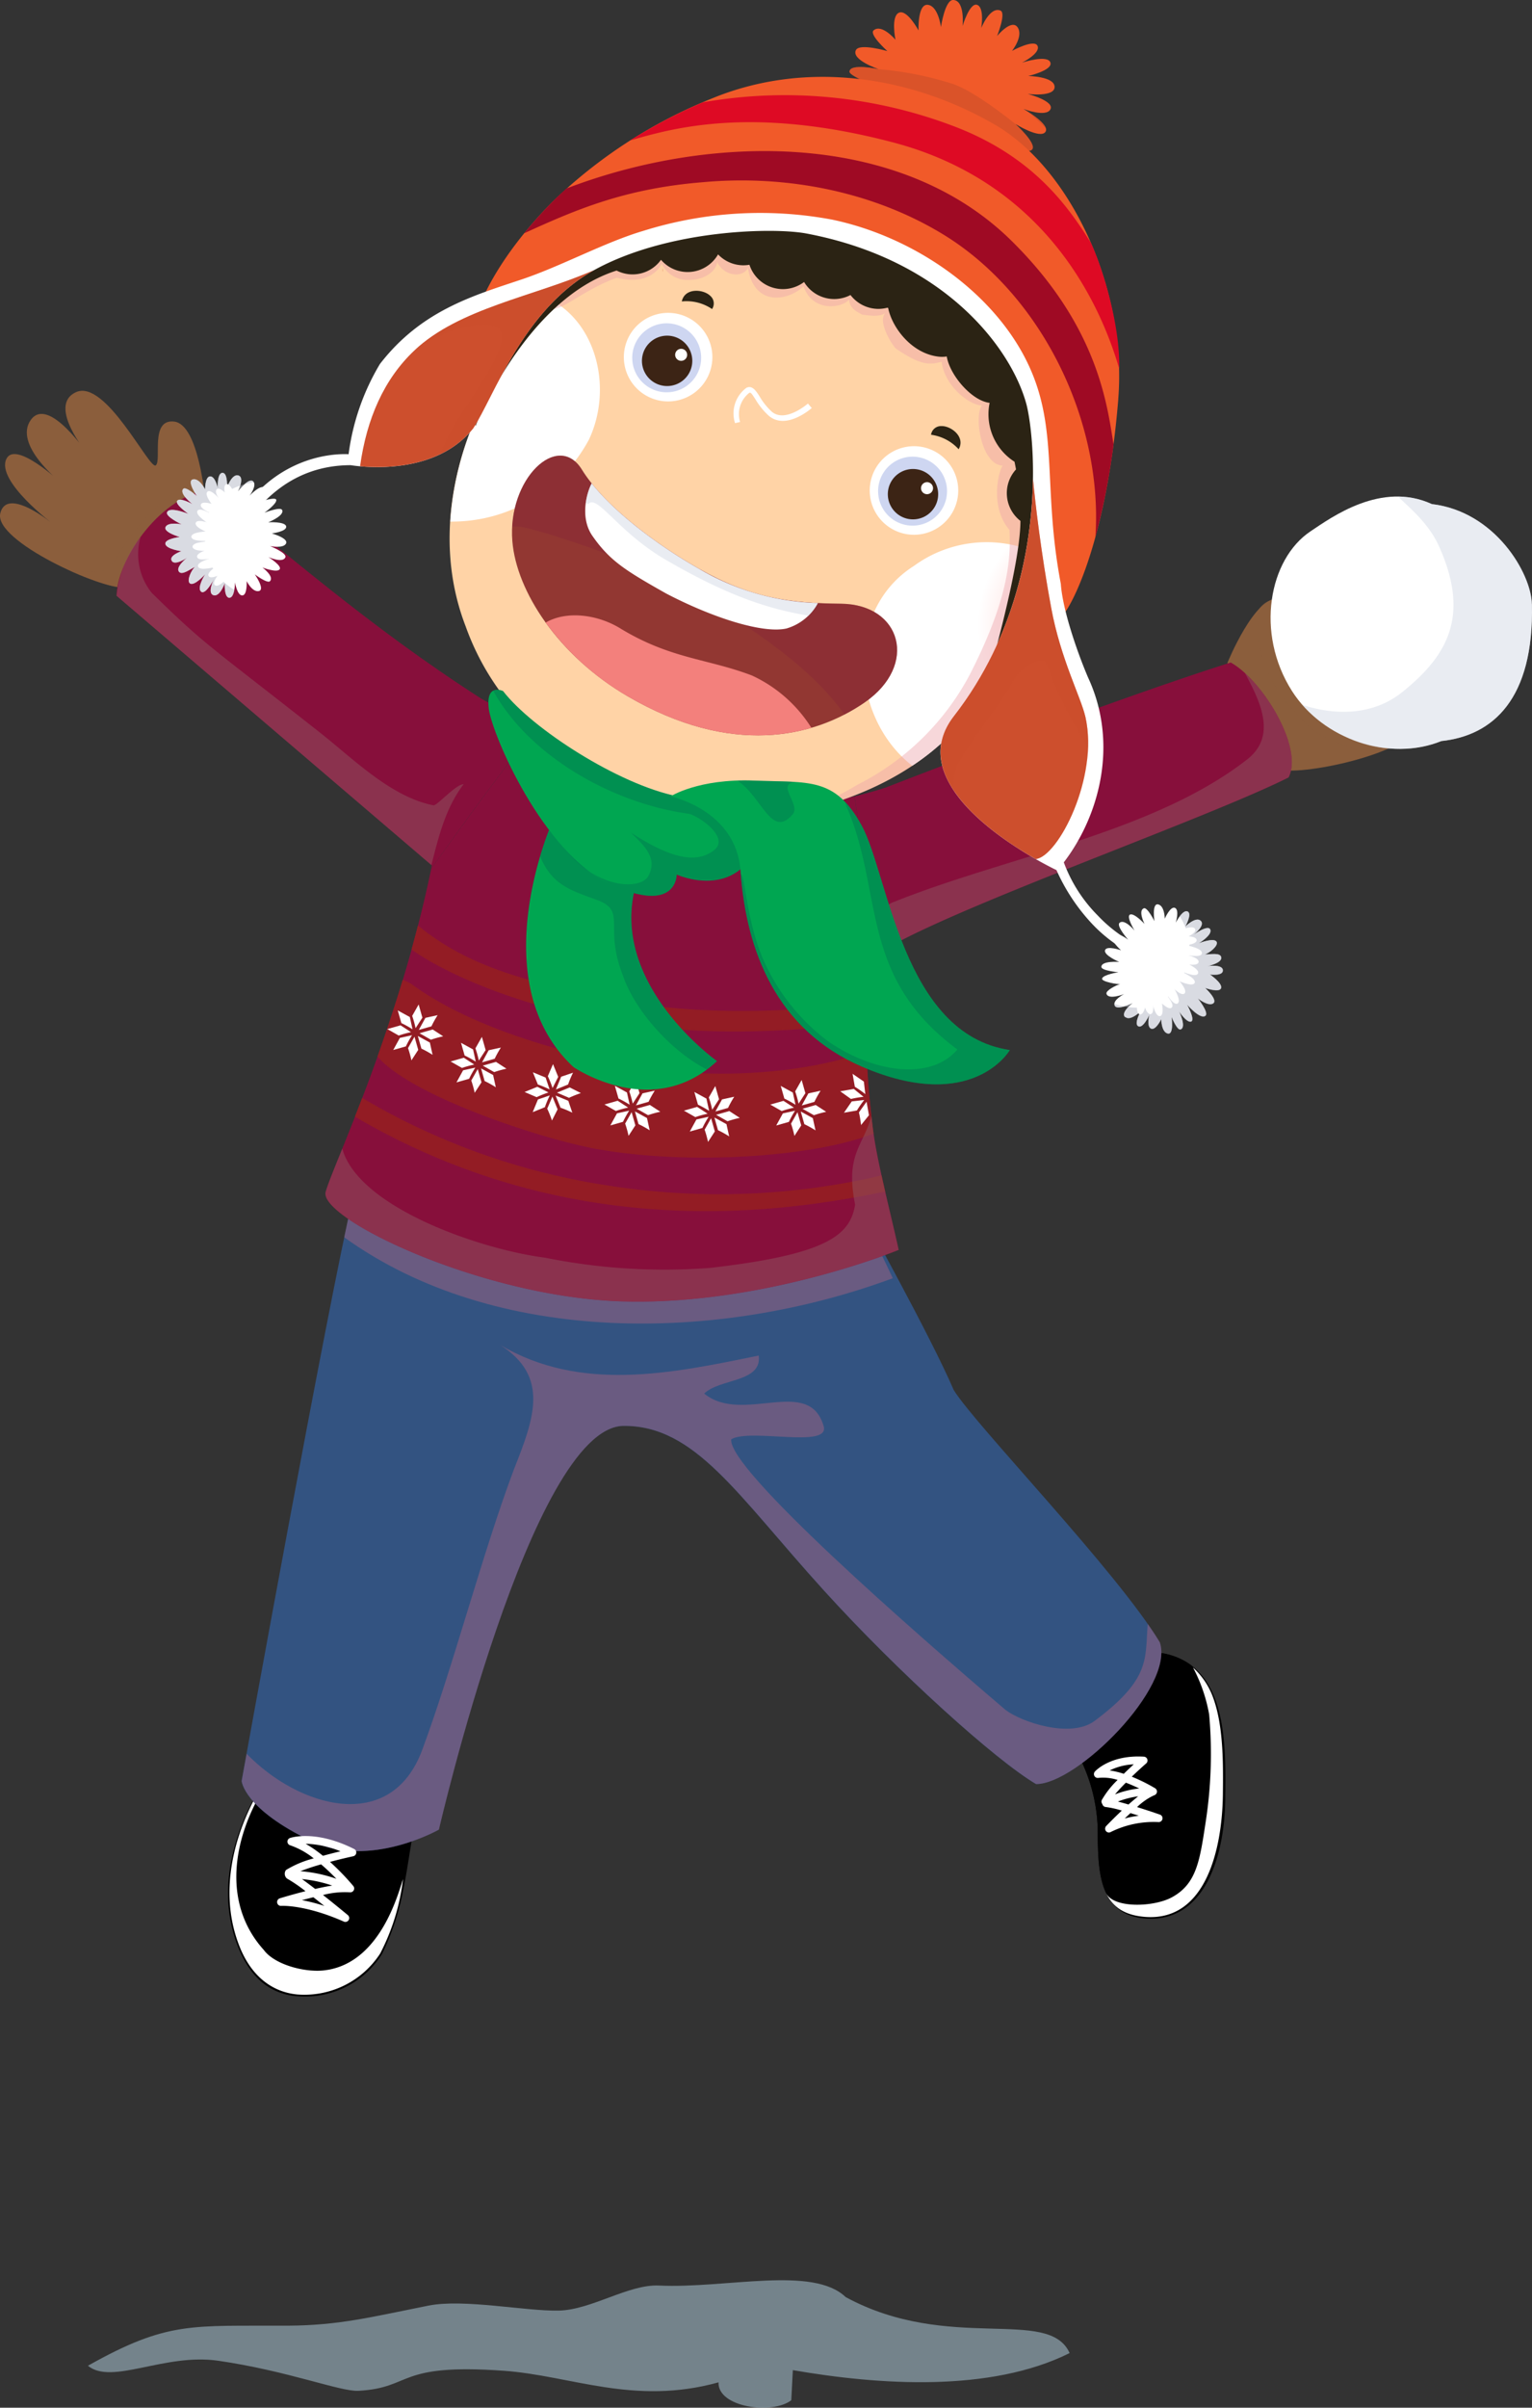<svg id="boyWhite" xmlns="http://www.w3.org/2000/svg" xmlns:xlink="http://www.w3.org/1999/xlink" width="165.718" height="260.277" viewBox="0 0 165.718 260.277">
  <rect x="0" y="0" width="165.718" height="260.277" fill="#333333" stroke="none"/>
  <defs>
    <radialGradient id="radial-gradient" cx="0.806" cy="0.567" r="0.58" gradientTransform="matrix(1.37, -0.102, 0.14, 0.995, 0.349, -0.114)" gradientUnits="objectBoundingBox">
      <stop offset="0" stop-color="#ffb9b6"/>
      <stop offset="0.21" stop-color="#ffc1be"/>
      <stop offset="0.33" stop-color="#ffc8c6"/>
      <stop offset="0.6" stop-color="#ffdbd9"/>
      <stop offset="1" stop-color="#fff"/>
    </radialGradient>
    <radialGradient id="radial-gradient-2" cx="-1.868" cy="0.106" r="0.651" gradientTransform="translate(-0.225) scale(1.45 1)" xlink:href="#radial-gradient"/>
    <radialGradient id="radial-gradient-3" cx="0.912" cy="0.841" r="0.967" gradientTransform="matrix(-0.292, -0.774, -0.307, 0.544, 60.292, -2.417)" gradientUnits="objectBoundingBox">
      <stop offset="0" stop-color="#68403d"/>
      <stop offset="0.21" stop-color="#6a423f"/>
      <stop offset="0.36" stop-color="#714b48"/>
      <stop offset="0.49" stop-color="#7d5a58"/>
      <stop offset="0.61" stop-color="#8e706e"/>
      <stop offset="0.71" stop-color="#a48c8a"/>
      <stop offset="0.82" stop-color="#bfaeac"/>
      <stop offset="0.92" stop-color="#ded5d5"/>
      <stop offset="1" stop-color="#fff"/>
    </radialGradient>
    <radialGradient id="radial-gradient-4" cx="0.499" cy="0.496" r="0.5" gradientTransform="matrix(0.615, 0.788, -0.788, 0.615, -16.596, -33.606)" gradientUnits="objectBoundingBox">
      <stop offset="0.29" stop-color="#d5959a"/>
      <stop offset="0.46" stop-color="#d6989c"/>
      <stop offset="0.59" stop-color="#daa1a6"/>
      <stop offset="0.71" stop-color="#e0b2b5"/>
      <stop offset="0.82" stop-color="#e9c9cb"/>
      <stop offset="0.93" stop-color="#f5e7e8"/>
      <stop offset="1" stop-color="#fff"/>
    </radialGradient>
    <radialGradient id="radial-gradient-5" cx="0.5" cy="0.495" r="0.5" gradientTransform="matrix(0.615, 0.788, -0.788, 0.615, -21.456, -43.103)" gradientUnits="objectBoundingBox">
      <stop offset="0" stop-color="#fff"/>
      <stop offset="0.52" stop-color="#fdfdfe"/>
      <stop offset="0.71" stop-color="#f6f7fc"/>
      <stop offset="0.84" stop-color="#eaedf9"/>
      <stop offset="0.95" stop-color="#d9dff4"/>
      <stop offset="1" stop-color="#ced6f1"/>
    </radialGradient>
    <radialGradient id="radial-gradient-6" cx="26.253" cy="-36.565" r="0.5" gradientTransform="translate(0)" xlink:href="#radial-gradient-4"/>
    <radialGradient id="radial-gradient-7" cx="33.581" cy="-47.087" r="0.5" gradientTransform="matrix(1, 0, 0, 1, 0, 0)" xlink:href="#radial-gradient-5"/>
  </defs>
  <g id="boy1" transform="translate(0 0)">
    <g id="Layer_2" transform="translate(0 0)">
      <g id="kids">
        <path id="Pfad_1375" data-name="Pfad 1375" d="M227.687,9.4s-3.089-1.187-3.1-1.657c-.012-.97,3.151-.286,3.151-.286s-3.007-1.011-2.455-2.07c.4-.761,3.4.115,3.4.115s-2.017-1.8-1.485-2.246c.88-.741,2.361,1.019,2.361,1.019s-.52-2.5.364-2.917,2.128,1.911,2.128,1.911S231.935.356,233.068.5s1.408,2.406,1.408,2.406.434-2.975,1.334-2.93c1.293.061,1.007,2.815,1.007,2.815S237.589.2,238.4.507s.438,2.5.438,2.5.937-2.357,2.079-1.886c.638.262-.368,2.754-.368,2.754s1.563-1.9,2.222-.941-.606,2.545-.606,2.545,2.43-1.334,2.766-.532-1.674,1.8-1.674,1.8,2.864-.937,3.073.041c.172.806-2.406,1.408-2.406,1.408s2.831.041,2.848,1.174-2.9.765-2.9.765,2.921.769,2.447,1.665-2.913-.041-2.913-.041,2.934,1.657,2.377,2.475-3.245-.847-3.245-.847,2.291,2.07,1.817,2.725-2.762-.773-2.762-.773L227.683,9.382Z" transform="translate(-132.695 0.021)" fill="#f15a29"/>
        <path id="Pfad_1376" data-name="Pfad 1376" d="M273.644,31.276c-.2-.61-1.318-1.391-1.964-1.8C272.359,30.049,273.018,30.646,273.644,31.276Z" transform="translate(-160.517 -17.409)" fill="#b74a29" opacity="0.4"/>
        <path id="Pfad_1377" data-name="Pfad 1377" d="M236,19.592a35.832,35.832,0,0,0-8.245-1.669s-3.163-.683-3.151.286c.008.471,3.1,1.657,3.1,1.657l13.912,5.958s2.283,1.424,2.762.773-1.817-2.725-1.817-2.725S238.524,20.557,236,19.6Z" transform="translate(-132.701 -10.442)" fill="#b74a29" opacity="0.4"/>
        <path id="Pfad_1378" data-name="Pfad 1378" d="M22.187,114.989s-.675-8.118-3.339-8.433-1.326,4.227-2,4.734-5.417-9.374-8.625-7.913S9.58,110.2,9.58,110.2s-4.325-6.506-6.244-3.826,3.163,6.7,3.163,6.7-4.828-4.509-5.806-2.484c-1.162,2.406,5.1,7.083,5.1,7.083s-5.041-4.2-5.761-1.2,11.011,8.269,13.47,8.02c0,0,4.071-7.431,8.687-9.505Z" transform="translate(-0.002 -60.982)" fill="#8b5e3c"/>
        <path id="Pfad_1379" data-name="Pfad 1379" d="M14.05,125.68c.438.409.749.655.749.655S14.5,126.061,14.05,125.68Z" transform="translate(-8.302 -74.247)" fill="#8b5e3c"/>
        <path id="Pfad_1380" data-name="Pfad 1380" d="M20.91,116.89a15.654,15.654,0,0,0,1.027,1.383S21.532,117.663,20.91,116.89Z" transform="translate(-12.355 -69.053)" fill="#8b5e3c"/>
        <path id="Pfad_1381" data-name="Pfad 1381" d="M22.85,136.109c-1.219.61-3,.36-4.28.295,2.52,1.142,4.931,1.9,5.9,1.8,0,0,4.071-7.431,8.687-9.505,0,0-.082-.978-.3-2.263-4.693,1.379-8.151,6.539-10.008,9.673Z" transform="translate(-10.973 -74.696)" fill="#8b5e3c" opacity="0.6"/>
        <path id="Pfad_1382" data-name="Pfad 1382" d="M324.47,163.982s3-7.41,5.585-6.927.012,4.345.5,5.021,8.265-7.737,10.847-5.434-3.069,6.1-3.069,6.1,5.291-4.419,6.309-1.346-4.914,5.352-4.914,5.352,5.876-3.237,6.162-.634-6.845,5.151-6.845,5.151,6.043-3.633,5.843-.614-12.819,5.712-15.049,4.763c0,0-1.653-8.147-5.368-11.432Z" transform="translate(-191.707 -92.303)" fill="#8b5e3c"/>
        <path id="Pfad_1383" data-name="Pfad 1383" d="M363.672,189a17.745,17.745,0,0,0-3.572,1.624A27.087,27.087,0,0,0,363.672,189Z" transform="translate(-212.758 -111.658)" fill="#8b5e3c"/>
        <path id="Pfad_1384" data-name="Pfad 1384" d="M359.3,170.38c-.573.405-.953.72-.953.72S358.759,170.826,359.3,170.38Z" transform="translate(-211.725 -100.657)" fill="#8b5e3c"/>
        <path id="Pfad_1385" data-name="Pfad 1385" d="M363.46,179.95c-.957.409-1.69.81-1.69.81A15.166,15.166,0,0,0,363.46,179.95Z" transform="translate(-213.745 -106.311)" fill="#8b5e3c"/>
        <path id="Pfad_1386" data-name="Pfad 1386" d="M337.451,170.3c1.874,1.874,3.621,2.226,5.868,3.13,2.349.2,6.232-1.277,6.33-2.778.086-1.313-1.007-1.367-2.271-1.011a27.089,27.089,0,0,1-3.572,1.624,17.869,17.869,0,0,1,3.572-1.624c1.731-.962,3.412-2.238,3.269-3.527-.188-1.686-2.713-.925-4.472-.176a15.166,15.166,0,0,1-1.69.81s.732-.4,1.69-.81c1.665-.925,3.879-2.574,3.224-4.542-.749-2.25-3.785-.483-5.356.626-.544.446-.953.72-.953.72s.38-.315.953-.72c1.485-1.215,4-3.7,2.115-5.385-2.578-2.308-10.356,6.1-10.847,5.434s2.087-4.538-.5-5.021a2.534,2.534,0,0,0-2.12,1.039c-.814,4.652,1.346,8.793,4.759,12.21Z" transform="translate(-196.463 -92.301)" fill="#8b5e3c" opacity="0.6"/>
        <path id="Pfad_1387" data-name="Pfad 1387" d="M63.927,471.8s-6.027,8.634-2.566,17.373c1.3,3.277,3.253,4.8,5.585,5.262a9.825,9.825,0,0,0,10-4.46,26.944,26.944,0,0,0,2.205-6.477c.6-2.848.867-5.327,1.342-7.566,0,0-11.841-2.107-16.567-4.137Z" transform="translate(-35.622 -278.745)"/>
        <path id="Pfad_1388" data-name="Pfad 1388" d="M71.262,491.522c-2.095.393-5.647-.475-6.882-2.156-4.5-4.984-3.433-12.034.164-17.746-.09-.037-.18-.074-.266-.111,0,0-5.958,8.609-2.566,17.373,1.326,3.425,3.67,5.041,6.269,5.295a9.775,9.775,0,0,0,8.985-4.419,23.407,23.407,0,0,0,2.475-8.044c-.471,1.322-2.332,8.859-8.183,9.812Z" transform="translate(-35.845 -278.573)" fill="#fff"/>
        <path id="Pfad_1389" data-name="Pfad 1389" d="M285.464,447.975a18.342,18.342,0,0,1,1.915,7.169c.123,3.826-.442,9.8,5.2,10.2,6.469.454,8.552-6.886,8.617-12.868s.331-14.955-7.3-15.872c0,0-3.752,8.768-8.437,11.375Z" transform="translate(-168.659 -257.947)"/>
        <path id="Pfad_1390" data-name="Pfad 1390" d="M298.479,452.953a17.062,17.062,0,0,0,.106-9.546c-.336-1.784-.606-3.572-.937-5.356a7.3,7.3,0,0,0-3.732-1.461s-3.752,8.769-8.437,11.375a18.342,18.342,0,0,1,1.915,7.169c.074,2.267-.094,5.295.933,7.463a2.746,2.746,0,0,0,.949.254c6.326,3.253,8.687-4.448,9.2-9.9Z" transform="translate(-168.671 -257.942)"/>
        <path id="Pfad_1391" data-name="Pfad 1391" d="M301.831,440.53a17.241,17.241,0,0,1,1.747,5.074,48.081,48.081,0,0,1-.368,11.575c-.638,4.182-.97,6.719-3.646,8.183-1.976,1.084-6.334,1.219-7.124-.438.7,1.489,1.976,2.406,4.276,2.57,6.469.45,8.282-7.275,8.347-13.257.037-3.388.07-7.484-1.1-10.573a8.048,8.048,0,0,0-2.132-3.13Z" transform="translate(-172.783 -260.269)" fill="#fff"/>
        <path id="Pfad_1392" data-name="Pfad 1392" d="M290.824,472.263a.418.418,0,0,1-.319-.151.423.423,0,0,1,.02-.552c.16-.164.851-.88,1.69-1.669a10.377,10.377,0,0,0-1.723-.385.41.41,0,0,1-.376-.3.058.058,0,0,0-.008-.025.424.424,0,0,1-.057-.434,9.748,9.748,0,0,1,1.71-2.169,5.172,5.172,0,0,0-2.083-.221.415.415,0,0,1-.372-.687c.065-.074,1.674-1.825,5.3-1.608a.417.417,0,0,1,.25.728c-.36.311-.945.843-1.563,1.436a18.33,18.33,0,0,1,2.525,1.252.417.417,0,0,1-.078.749.486.486,0,0,1-.115.049,6.749,6.749,0,0,0-1.759,1.236c1.182.368,2.25.737,2.475.814a.417.417,0,0,1-.135.81,10.439,10.439,0,0,0-5.164,1.06.415.415,0,0,1-.229.065Zm2.328-2.1c-.209.192-.417.385-.622.581a12.308,12.308,0,0,1,1.526-.3c-.3-.094-.606-.188-.908-.282Zm-1.363-1.248c.356.09.749.2,1.15.319.352-.311.708-.618,1.047-.884A9.434,9.434,0,0,0,291.79,468.916Zm.863-2.042c-.43.434-.843.872-1.174,1.268a10.193,10.193,0,0,1,2.623-.642C293.676,467.3,293.177,467.071,292.653,466.874Zm-1.751-1.322a8.979,8.979,0,0,1,1.526.364c.389-.381.765-.732,1.08-1.023A6.528,6.528,0,0,0,290.9,465.553Z" transform="translate(-170.868 -274.163)" fill="#fff"/>
        <path id="Pfad_1393" data-name="Pfad 1393" d="M75.936,316.18c-2.7,11.354-12.066,63.151-12.066,63.151s.213,3.016,7.59,6.522c6.281,2.983,13.744-1.264,13.744-1.264s10-43.343,19.91-43.646c7.811-.082,12.312,7.41,21.735,17.787,8.048,8.863,18.6,18.38,22.954,20.933,4.386.049,15.021-10.487,13.384-15.323-4.53-7.578-19.914-23.441-22.283-27.271-2.525-5.867-9.849-19.026-9.849-19.026s-25.25,16.641-55.128-1.862Z" transform="translate(-37.737 -186.8)" fill="#335381"/>
        <path id="Pfad_1394" data-name="Pfad 1394" d="M150.342,324.981c-1.8-3.764-3.253-6.94-3.253-6.94s-25.25,16.641-55.128-1.862c-.262,1.1-.589,2.594-.962,4.374,16.334,11.764,40.467,11.412,59.338,4.427Z" transform="translate(-53.766 -186.8)" fill="#a96582" opacity="0.47"/>
        <path id="Pfad_1395" data-name="Pfad 1395" d="M161.9,385.478c-.307,3.744.385,5.892-5.741,10.471-2.615,1.952-7.975.094-9.632-1.178-9.935-8.466-30.074-26.052-29.681-29.264,2.1-1.232,10.794,1.064,9.988-1.453-1.612-5.45-8.773-.1-12.913-3.486,1.69-1.653,6.281-1.183,5.9-4.112-9.632,1.984-19.264,3.965-27.979-1.146,5.393,3.4,3.67,7.979,1.522,13.388-3.445,9.153-6.543,21.22-9.943,30.389-3.392,9.145-13.351,6.236-18.994.417-.34,1.866-.532,2.942-.532,2.942s.213,3.016,7.59,6.522c6.281,2.983,13.744-1.264,13.744-1.264s10-43.343,19.91-43.646c7.811-.082,12.312,7.41,21.735,17.787,8.048,8.863,18.6,18.38,22.954,20.933,4.386.049,15.021-10.487,13.384-15.323-.36-.6-.8-1.264-1.309-1.976Z" transform="translate(-37.749 -209.919)" fill="#a96582" opacity="0.47"/>
        <path id="Pfad_1396" data-name="Pfad 1396" d="M129.429,200.567a32.318,32.318,0,0,1-11.322-3.044c-2.541-1.052-3.683-1.886-9.4-5.1-3.842,4.955-7.561,10.041-11.232,15.176-3.629,17.553-10.7,32.222-11.416,34.939-.753,2.868,16.968,11.416,32.218,11.829s29.767-5.569,29.767-5.569c-.929-4.227-2.332-9.505-2.778-13.012-.917-7.242-1.17-15.348.229-18.4-1-5.806-1.264-11.735-2.238-17.619-7.627,1.858-11.936.794-13.83.8Z" transform="translate(-50.832 -113.679)" fill="#870f3b"/>
        <path id="Pfad_1397" data-name="Pfad 1397" d="M151.188,300.169c-.135-.585-.266-1.17-.393-1.739a77.081,77.081,0,0,1-29.689,1.072,73.838,73.838,0,0,1-26.49-9.452q-.405,1.056-.786,2.025C117.23,305.774,139.739,302.526,151.188,300.169Z" transform="translate(-55.438 -171.361)" fill="#931c24"/>
        <path id="Pfad_1398" data-name="Pfad 1398" d="M133.039,252.876c-11.85-2.128-18.1-3.944-23.548-8.376-.225.876-.458,1.747-.692,2.6,3.588,2.529,10.086,5.311,17.279,6.935,12.864,2.905,23.671,1.858,31.891,1.068q.018-1.344.1-2.537c-5.074,1.236-17.136,1.727-25.029.307Z" transform="translate(-64.283 -144.449)" fill="#931c24"/>
        <path id="Pfad_1399" data-name="Pfad 1399" d="M152.689,266.567c-5.585,2.124-16.224,3.486-26.862,1.305-7.877-1.616-16.641-4.366-22.369-8.593a8.146,8.146,0,0,0-.925-.45c-.9,2.967-1.829,5.753-2.733,8.3,3.658,4.292,17.819,8.957,23.846,10.021,10.045,1.768,23.458.818,29.812-1.69-.02-.147-.041-.295-.061-.438C153.041,272.218,152.788,269.288,152.689,266.567Z" transform="translate(-58.966 -152.916)" fill="#931c24"/>
        <path id="Pfad_1400" data-name="Pfad 1400" d="M272.856,187.432c1.641-3.192-2.807-10.512-6.26-12.422-14.137,4.48-37.308,13.515-37.308,13.515-1.195.385-2.324.7-3.388.957.974,5.884,1.24,11.813,2.238,17.619a3.428,3.428,0,0,1,.409-.691c7.365-4.71,35.123-14.37,44.313-18.977Z" transform="translate(-133.469 -103.392)" fill="#870f3b"/>
        <path id="Pfad_1401" data-name="Pfad 1401" d="M70.325,152.007c-12.439-7.979-21.355-16.044-29.833-22.607-5.282,1.068-9.632,7.7-9.673,11.449L64.929,170c-.025.123-.053.241-.078.36,3.67-5.135,7.39-10.221,11.232-15.176-1.547-.867-3.421-1.911-5.757-3.179Z" transform="translate(-18.21 -76.445)" fill="#870f3b"/>
        <path id="Pfad_1402" data-name="Pfad 1402" d="M80.644,494.34a.4.4,0,0,1-.164-.037c-4.21-1.858-6.747-1.7-6.772-1.7a.406.406,0,0,1-.438-.34.419.419,0,0,1,.286-.475c.262-.082,1.42-.43,2.778-.773a16.747,16.747,0,0,0-2.009-1.371.676.676,0,0,1-.1-.917,10.976,10.976,0,0,1,3-1.256,8.515,8.515,0,0,0-2.549-1.416.411.411,0,0,1-.295-.389.416.416,0,0,1,.278-.4c.11-.037,2.75-.912,6.94,1.191a.409.409,0,0,1,.225.426.418.418,0,0,1-.323.356c-.569.123-1.51.34-2.516.61a26.452,26.452,0,0,1,2.521,2.61.415.415,0,0,1-.4.671.669.669,0,0,1-.127,0,9.237,9.237,0,0,0-2.75.3c1.367,1.076,2.586,2.091,2.684,2.173a.417.417,0,0,1-.27.737Zm-4.7-2.357a19.32,19.32,0,0,1,2.43.626c-.381-.3-.782-.622-1.187-.937-.421.1-.839.209-1.24.311Zm.008-2.275c.438.311.929.679,1.428,1.064.63-.143,1.264-.274,1.845-.364A14.414,14.414,0,0,0,75.951,489.708Zm-.168-.851a15.132,15.132,0,0,1,3.891.822c-.462-.475-1.027-1.031-1.653-1.563A23.514,23.514,0,0,0,75.783,488.857Zm.565-2.966a13.807,13.807,0,0,1,1.87,1.3c.7-.192,1.363-.36,1.9-.487A10.715,10.715,0,0,0,76.348,485.89Z" transform="translate(-43.288 -286.575)" fill="#fff"/>
        <path id="Pfad_1403" data-name="Pfad 1403" d="M127.788,311.261a65.18,65.18,0,0,1-18-1.092c-7.091-.912-20.184-5.454-21.932-11.788-.937,2.32-1.6,3.944-1.8,4.681-.753,2.868,16.968,11.416,32.218,11.829s29.767-5.569,29.767-5.569c-.929-4.227-2.332-9.505-2.778-13.012-.061-.475-.119-.957-.172-1.44-.912,3.294-2.848,4.112-1.759,9.566-.544,3.273-2.954,5.364-15.549,6.821Z" transform="translate(-50.832 -174.209)" fill="#905663" opacity="0.5"/>
        <path id="Pfad_1404" data-name="Pfad 1404" d="M65.113,170.854c-4.587-.888-8.654-4.992-12.2-7.791-12.181-9.6-12.377-9.382-18.294-15.184a6.685,6.685,0,0,1-1.2-6.039,12.186,12.186,0,0,0-2.6,6.363l34.055,29.108c.782-3.089,1.538-6.195,3.49-8.74C67.531,168.563,65.53,170.858,65.113,170.854Z" transform="translate(-18.21 -83.795)" fill="#905663" opacity="0.5"/>
        <path id="Pfad_1405" data-name="Pfad 1405" d="M270.324,177.78c1.776,3.261,3.482,6.931.135,9.435-10.115,7.827-25.872,10.413-38.041,15.295-2.218.712-2.668,4.6-2.8,9.051a10.527,10.527,0,0,1,.712-2.823,3.428,3.428,0,0,1,.409-.691c7.365-4.71,35.123-14.37,44.313-18.977C276.458,186.336,273.4,180.579,270.324,177.78Z" transform="translate(-135.667 -105.029)" fill="#905663" opacity="0.5"/>
        <path id="Pfad_1406" data-name="Pfad 1406" d="M123.985,78.412c3.466-5.413,11.674-16.1,27.582-14.734a36.714,36.714,0,0,1,22.517,11.129c6.972,7.651,8.94,16.453,5.868,29.452-2.43,10.278-9.464,16.821-19.452,20.041-5.855,1.886-12.979,1.87-23.671-2.447a27.745,27.745,0,0,1-16.224-16.584c-4.018-10.381-.315-21.093,3.376-26.858Z" transform="translate(-70.229 -37.543)" fill="#ffd3a6"/>
        <path id="Pfad_1407" data-name="Pfad 1407" d="M233.724,145.81c-7.451,4.73-6.931,16.289-.151,21.584A25.809,25.809,0,0,0,244.62,151.33a53.091,53.091,0,0,0,1.244-7.406,13.314,13.314,0,0,0-12.136,1.886Z" transform="translate(-134.893 -84.614)" fill="url(#radial-gradient)"/>
        <path id="Pfad_1408" data-name="Pfad 1408" d="M134.038,95.025c2.4-5.115,1.064-11.641-3.29-14.6a37.562,37.562,0,0,0-6.661,7.95,33.7,33.7,0,0,0-5.057,15.52A16.784,16.784,0,0,0,134.038,95.025Z" transform="translate(-70.327 -47.512)" fill="url(#radial-gradient-2)"/>
        <path id="Pfad_1409" data-name="Pfad 1409" d="M198.09,71.321c.07-.049.143-.1.217-.151A.853.853,0,0,0,198.09,71.321Z" transform="translate(-117.038 -42.041)" fill="#dd8053"/>
        <path id="Pfad_1410" data-name="Pfad 1410" d="M175.2,71.291a1.323,1.323,0,0,0-.057-.381A1.218,1.218,0,0,0,175.2,71.291Z" transform="translate(-103.479 -41.887)" fill="#dd8053"/>
        <path id="Pfad_1411" data-name="Pfad 1411" d="M190.211,74.813a36.725,36.725,0,0,0-22.517-11.129,27.623,27.623,0,0,0-21.535,7.279c1.383-.11,3.437-2.119,6.911-3.384,3.728.945,4.857-1.412,4.857-1.551a3.078,3.078,0,0,0,2.889,1.788c1.956.02,3.1-1.146,3.106-1.948.782,1.608,2.84,1.727,3.331.638.737,4.374,4.5,3.486,6.015,2,1.125,3.081,4.546,2.165,4.918,1.408.106.9.63,1.236,1.461,1.661.417,0,1.837.36,2.533-.237-1,.863.651,3.457,1.064,3.879,2.561,1.747,3.572,1.837,4.959,1.436.385,2.766,3.1,4.714,4.354,4.726-.851,1.244-.061,6.4,2.271,6.514-.421.413-1.461,4.431.716,6.935.233,3.732-.471,8.22-4.313,15.7a28.007,28.007,0,0,1-12.1,11.841,36.549,36.549,0,0,1-5.52,2.7,24.209,24.209,0,0,0,3.024-.769c9.992-3.22,17.026-9.763,19.452-20.041,3.073-13,1.1-21.8-5.868-29.452Z" transform="translate(-86.356 -37.55)" fill="#eca5aa" opacity="0.44"/>
        <path id="Pfad_1412" data-name="Pfad 1412" d="M194.085,106.136l.544-.123a2.92,2.92,0,0,1,.994-3.151c.135-.065.225.008.659.691a7.78,7.78,0,0,0,1.428,1.768c1.866,1.624,4.558-.72,4.673-.818l-.417-.483c-.025.02-2.459,2.14-3.92.867a6.933,6.933,0,0,1-1.285-1.6c-.4-.63-.814-1.281-1.448-.97a3.44,3.44,0,0,0-1.228,3.83Z" transform="translate(-114.572 -60.394)" fill="url(#radial-gradient-3)"/>
        <path id="Pfad_1413" data-name="Pfad 1413" d="M180.254,77.956a4.907,4.907,0,0,1,3.269.822,1.087,1.087,0,0,0-.217-1.448c-.753-.712-2.737-.876-3.057.626Z" transform="translate(-106.498 -45.369)" fill="#2b2314"/>
        <path id="Pfad_1414" data-name="Pfad 1414" d="M249.127,115.053a4.935,4.935,0,0,0-2.987-1.567,1.089,1.089,0,0,1,1.125-.937C248.3,112.516,249.892,113.723,249.127,115.053Z" transform="translate(-145.428 -66.488)" fill="#2b2314"/>
        <path id="Pfad_1415" data-name="Pfad 1415" d="M170.951,136.371c-5.581-.057-9.791-.61-15.4-3.8-5.049-2.868-10.368-7.013-12.639-10.7-2.578-4.186-8.069.982-7.516,7.754.442,5.4,4.943,12.357,12.476,16.751,11.166,6.51,20.086,4.5,25.639.663,5.843-4.039,3.965-10.6-2.557-10.667Z" transform="translate(-79.973 -71.108)" fill="#923732"/>
        <path id="Pfad_1416" data-name="Pfad 1416" d="M142.943,121.87c2.275,3.691,7.594,7.832,12.639,10.7,5.606,3.187,9.816,3.74,15.4,3.8,6.522.065,8.4,6.629,2.557,10.667a20.157,20.157,0,0,1-2.177,1.305c-3.163-4.382-8.007-8.228-17.492-13.846-3.564-2.111-15.553-6.273-17.8-6.469-.221,0-.442-.008-.659-.012.336-5.937,5.164-9.992,7.533-6.146Z" transform="translate(-80.005 -71.103)" fill="#842339" opacity="0.4"/>
        <path id="Pfad_1417" data-name="Pfad 1417" d="M176.5,143.379c-2.619.593-8.147-1.227-13.032-3.781-4.37-2.467-6.093-3.523-7.979-6.236-1.358-1.956-.626-4.624-.078-5.663,2.623,3.277,7.2,6.723,11.575,9.21a26.64,26.64,0,0,0,12.9,3.723,5.663,5.663,0,0,1-3.388,2.746Z" transform="translate(-91.413 -75.44)" fill="#fff"/>
        <path id="Pfad_1418" data-name="Pfad 1418" d="M155.51,127.69c2.623,3.277,7.2,6.723,11.575,9.21a26.64,26.64,0,0,0,12.9,3.723,5.393,5.393,0,0,1-1.084,1.424.717.717,0,0,0-.1-.09c-4.558-.757-9.067-2.373-15.483-6.129-5.061-3.024-7.242-7.017-8.175-5.9a.571.571,0,0,1-.262-.192,6.7,6.7,0,0,1,.626-2.05Z" transform="translate(-91.509 -75.434)" fill="#d5dbe6" opacity="0.5"/>
        <path id="Pfad_1419" data-name="Pfad 1419" d="M152.319,163.965c5.446,3.318,9.444,3.261,14.256,5.1a15.042,15.042,0,0,1,6.42,5.651c-5.246,1.534-12,1.182-19.869-3.408a28.865,28.865,0,0,1-8.875-7.967c2.234-1.3,5.573-.9,8.065.622Z" transform="translate(-85.228 -96.038)" fill="#f3807c"/>
        <path id="Pfad_1420" data-name="Pfad 1420" d="M172.654,91.195a4.787,4.787,0,1,1,.831-6.719A4.783,4.783,0,0,1,172.654,91.195Z" transform="translate(-97.441 -48.812)" fill="url(#radial-gradient-4)"/>
        <path id="Pfad_1421" data-name="Pfad 1421" d="M173.925,86.992a3.728,3.728,0,1,1-5.192-.917A3.728,3.728,0,0,1,173.925,86.992Z" transform="translate(-98.753 -50.449)" fill="url(#radial-gradient-5)"/>
        <path id="Pfad_1422" data-name="Pfad 1422" d="M175.114,91.854A2.723,2.723,0,1,1,172.9,88.7,2.723,2.723,0,0,1,175.114,91.854Z" transform="translate(-100.269 -52.373)" fill="#3c2415"/>
        <path id="Pfad_1423" data-name="Pfad 1423" d="M179.515,93.315a.649.649,0,1,1,.16-.9A.649.649,0,0,1,179.515,93.315Z" transform="translate(-105.46 -54.427)" fill="#fff"/>
        <path id="Pfad_1424" data-name="Pfad 1424" d="M237.654,126.425a4.787,4.787,0,1,1,.831-6.719A4.783,4.783,0,0,1,237.654,126.425Z" transform="translate(-135.845 -69.627)" fill="url(#radial-gradient-6)"/>
        <path id="Pfad_1425" data-name="Pfad 1425" d="M238.925,122.222a3.728,3.728,0,1,1-5.192-.917,3.728,3.728,0,0,1,5.192.917Z" transform="translate(-137.157 -71.264)" fill="url(#radial-gradient-7)"/>
        <path id="Pfad_1426" data-name="Pfad 1426" d="M240.114,127.084a2.723,2.723,0,1,1-2.21-3.155A2.723,2.723,0,0,1,240.114,127.084Z" transform="translate(-138.673 -73.188)" fill="#3c2415"/>
        <path id="Pfad_1427" data-name="Pfad 1427" d="M244.515,128.545a.649.649,0,1,1,.16-.9.649.649,0,0,1-.16.9Z" transform="translate(-143.864 -75.241)" fill="#fff"/>
        <path id="Pfad_1428" data-name="Pfad 1428" d="M192.671,70.088a4.157,4.157,0,0,0,.074-.683,3.887,3.887,0,0,0-.233-1.35,6.084,6.084,0,0,0-.082-6.023,3.8,3.8,0,0,0-2.042-5.082,3.809,3.809,0,0,0-1.968-5.041,3.8,3.8,0,0,0-3.752-3.494,4.32,4.32,0,0,0-.52.033,3.8,3.8,0,0,0-3.339-2.34,3.943,3.943,0,0,0,.1-.831,3.8,3.8,0,0,0-6.334-2.885,5.407,5.407,0,0,0-7.852-4.46,3.274,3.274,0,0,0-3.912-1.129,3.743,3.743,0,0,0-.385.192,4.753,4.753,0,0,0-7.733-.982,3.793,3.793,0,0,0-5.479.679,3.8,3.8,0,0,0-5.687,2.029,6.55,6.55,0,0,0-.569.434,3.737,3.737,0,0,0-1.743-.446c-1.829-.02-3.908,2.958-3.985,2.954-1.428-.016-2.582,6.543-2.435,6.956-1.129.291-4.918,1.428-4.931,2.651-.008.659-.839,2.84-.446,3.306-5.049,2.205-3.85,11.809-3.85,11.809s5.426-13.7,15.25-16.792a3.788,3.788,0,0,0,4.8-1.162,3.8,3.8,0,0,0,6.174-.585,3.79,3.79,0,0,0,2.709,1.178,4.175,4.175,0,0,0,.687-.057,3.8,3.8,0,0,0,5.908,1.862,3.8,3.8,0,0,0,5.021,1.408,3.813,3.813,0,0,0,2.979,1.5,4.037,4.037,0,0,0,1.027-.131c.025.012.045.029.07.041.417,2.1,2.533,4.926,5.467,5.254a3.426,3.426,0,0,0,.872-.02c.323,2.025,2.713,4.8,4.636,5.012a6.005,6.005,0,0,0-.127,1.158,6.094,6.094,0,0,0,2.819,5.209c.057.278.11.552.16.831a3.8,3.8,0,0,0,.479,5.565c0,5.115-3.76,17.86-3.76,17.86s5.389-3.351,6.76-9.235c0,0,.892-1.956,1.342-3.1,1.322-.131,2.766-6.665,2.406-7.124.671-.679,2.193-4.255,1.428-4.963Z" transform="translate(-74.118 -20.345)" fill="#2b2314"/>
        <path id="Pfad_1429" data-name="Pfad 1429" d="M194.616,55.12c.953-11.747-5.033-24.828-13.318-29.648-8.924-5.192-20.3-7.087-30.573-2.876a53.47,53.47,0,0,0-17.255,11.142c-3.11,3.11-7.8,8.805-8.809,14.223,4.145-1.436,10.356-7.23,19.7-9.984a33.676,33.676,0,0,1,18.167-1.248c8.5,1.768,17.3,6.281,21.052,13.609,3.809,7.439,2.312,19.28,4.321,28.666.8.426,5.356-7.083,6.719-23.883Z" transform="translate(-73.654 -11.977)" fill="#f15a29"/>
        <path id="Pfad_1430" data-name="Pfad 1430" d="M216.4,40.981c-2.291-3.6-5.966-9.17-14.685-12.512a51.38,51.38,0,0,0-27.263-2.631,58.016,58.016,0,0,0-7.868,4.124c4.194-1.191,12.889-3.883,28.437.209,17.852,4.7,23.024,19.607,24.464,24.444C219.6,49.921,217.669,43.673,216.4,40.981Z" transform="translate(-98.421 -14.777)" fill="#de0a24"/>
        <path id="Pfad_1431" data-name="Pfad 1431" d="M191.294,49.593c-12.132-11.96-32.566-11.62-48.147-5.655-.487.446-.974.9-1.453,1.383-.941.941-2.025,2.124-3.114,3.457,5.651-2.586,10.954-4.849,19.374-5.524,9-.818,18.621,1.019,26.4,5.929,10.405,6.62,16.85,20.1,16.015,32.431a74.6,74.6,0,0,0,1.96-10.021C201.65,67.462,200.721,58.89,191.294,49.593Z" transform="translate(-81.878 -23.561)" fill="#9f0a24"/>
        <path id="Pfad_1432" data-name="Pfad 1432" d="M162.5,136.555a15.607,15.607,0,0,1-7.316-4.37,15.994,15.994,0,0,1-3.662-5.737c3.826-5,5.962-12.795,2.627-19.976-1.154-2.692-2.754-7.291-2.95-10.131-2.091-10.982,0-17.312-4.079-24.82-3.932-7.234-12.177-12.782-20.671-14.554a42.264,42.264,0,0,0-20.393,1.211c-4.231,1.248-8.871,3.818-13.229,5.274C87.57,65.208,82,66.816,77.545,72.577a25.309,25.309,0,0,0-3.388,9.751c-1.428-.07-8.126.029-12.467,7.557.115.172.524.884.663,1.043,1.628-2.574,5.1-7.4,12.017-7.414,1.612.246,9.21,1.088,13.265-3.977,2.316-3.543,5.454-13.069,13.4-17.283C109,58.027,120.148,57.8,123.7,58.473,138.639,61.3,145.8,70.83,147.46,76.861c.855,3.114,2.876,20-7.832,33.777-6.285,8.085,9.882,16.06,11.1,16.649a20.945,20.945,0,0,0,3.773,5.724,15.78,15.78,0,0,0,7.422,4.5c.278.094,1.047-.831.565-.957Z" transform="translate(-36.449 -33.227)" fill="#fff"/>
        <path id="Pfad_1433" data-name="Pfad 1433" d="M264.322,152.275c-.483-2.152-2.668-6.232-3.7-11.784-1.1-5.925-1.743-11.457-1.972-13.961-.1,6.931-1.772,16.907-8.556,25.635-5.021,6.457,4.276,12.844,8.85,15.454,2.422-.25,6.837-8.834,5.381-15.34Z" transform="translate(-146.907 -74.749)" fill="#cd4f2d"/>
        <path id="Pfad_1434" data-name="Pfad 1434" d="M272.69,152.785c.012-.282.02-.569.02-.855C272.694,152.216,272.69,152.5,272.69,152.785Z" transform="translate(-161.114 -89.756)" fill="#cd4f2d" opacity="0.5"/>
        <path id="Pfad_1435" data-name="Pfad 1435" d="M264.324,152.275c-.483-2.152-2.668-6.232-3.7-11.784-1.1-5.925-1.743-11.457-1.972-13.961-.1,6.931-1.772,16.907-8.556,25.635-2.222,2.856-1.637,5.7.1,8.208a4.441,4.441,0,0,1,.54-3.4c2.451-3.936,4.362-6.007,5.863-8.728.655-1.182,3.159-2.934,3.547-1.637a38.957,38.957,0,0,0,4.092,8.318,4.3,4.3,0,0,1,.241,2.165A14.147,14.147,0,0,0,264.324,152.275Z" transform="translate(-146.909 -74.749)" fill="#cd4f2d" opacity="0.5"/>
        <path id="Pfad_1436" data-name="Pfad 1436" d="M95.2,92.575c2.68.241,8.756.241,12.23-4.1,2.279-3.49,5.368-12.791,13.057-17.1-6.53,2.86-14.591,4.112-19.436,8.695-3.265,3.089-5.139,7.345-5.855,12.5Z" transform="translate(-56.248 -42.165)" fill="#cd4f2d"/>
        <path id="Pfad_1437" data-name="Pfad 1437" d="M109.8,79.977c2.516-1.547,5.156-2.917,8.159-2.643,4.223.81-3.993,9.235-5.454,13.932a10.113,10.113,0,0,0,3.556-2.791c2.279-3.49,5.368-12.791,13.057-17.1-6.481,2.836-14.464,4.1-19.317,8.593Z" transform="translate(-64.874 -42.165)" fill="#cd4f2d" opacity="0.5"/>
        <path id="Pfad_1438" data-name="Pfad 1438" d="M105.994,273.494a11.1,11.1,0,0,0-.667,1.2l-1.367.389.716-1.305,1.322-.29Z" transform="translate(-61.424 -161.577)" fill="#fff"/>
        <path id="Pfad_1439" data-name="Pfad 1439" d="M112.754,268.194a11.1,11.1,0,0,0-.667,1.2l-1.367.389.716-1.305,1.322-.29Z" transform="translate(-65.418 -158.446)" fill="#fff"/>
        <path id="Pfad_1440" data-name="Pfad 1440" d="M106.742,268.964a11.1,11.1,0,0,0-1.2-.667l-.389-1.367,1.305.716.291,1.322Z" transform="translate(-62.127 -157.701)" fill="#fff"/>
        <path id="Pfad_1441" data-name="Pfad 1441" d="M112.042,275.714a11.093,11.093,0,0,0-1.2-.667l-.389-1.367,1.305.716.291,1.322Z" transform="translate(-65.258 -161.69)" fill="#fff"/>
        <path id="Pfad_1442" data-name="Pfad 1442" d="M104.961,271.6a10.824,10.824,0,0,0-1.326.368l-1.236-.7,1.428-.405Z" transform="translate(-60.502 -160.023)" fill="#fff"/>
        <path id="Pfad_1443" data-name="Pfad 1443" d="M113.471,272.707a10.824,10.824,0,0,0-1.326.368l-1.236-.7,1.428-.405Z" transform="translate(-65.53 -160.679)" fill="#fff"/>
        <path id="Pfad_1444" data-name="Pfad 1444" d="M109.338,267.921a10.827,10.827,0,0,0-.368-1.326l.7-1.236.405,1.428Z" transform="translate(-64.384 -156.774)" fill="#fff"/>
        <path id="Pfad_1445" data-name="Pfad 1445" d="M108.238,276.431a10.826,10.826,0,0,0-.368-1.326l.7-1.236.405,1.428-.737,1.133Z" transform="translate(-63.734 -161.802)" fill="#fff"/>
        <path id="Pfad_1446" data-name="Pfad 1446" d="M142.679,289.394a10.724,10.724,0,0,0-.532,1.268l-1.318.536.569-1.375,1.281-.434Z" transform="translate(-83.207 -170.971)" fill="#fff"/>
        <path id="Pfad_1447" data-name="Pfad 1447" d="M148.819,283.394a10.726,10.726,0,0,0-.532,1.268l-1.318.536.569-1.375,1.281-.434Z" transform="translate(-86.835 -167.427)" fill="#fff"/>
        <path id="Pfad_1448" data-name="Pfad 1448" d="M142.684,285.129a10.727,10.727,0,0,0-1.268-.532l-.536-1.318,1.375.569.434,1.281Z" transform="translate(-83.237 -167.362)" fill="#fff"/>
        <path id="Pfad_1449" data-name="Pfad 1449" d="M148.684,291.269a10.723,10.723,0,0,0-1.268-.532l-.536-1.318,1.375.569.434,1.281Z" transform="translate(-86.782 -170.989)" fill="#fff"/>
        <path id="Pfad_1450" data-name="Pfad 1450" d="M141.262,287.72a11.455,11.455,0,0,0-1.277.511l-1.305-.561,1.379-.561,1.207.61Z" transform="translate(-81.937 -169.624)" fill="#fff"/>
        <path id="Pfad_1451" data-name="Pfad 1451" d="M149.836,287.89a11.55,11.55,0,0,0-1.281.512l-1.305-.561,1.379-.561Z" transform="translate(-87.001 -169.725)" fill="#fff"/>
        <path id="Pfad_1452" data-name="Pfad 1452" d="M145.341,283.7a11.453,11.453,0,0,0-.511-1.277l.561-1.305.561,1.379-.61,1.207Z" transform="translate(-85.571 -166.085)" fill="#fff"/>
        <path id="Pfad_1453" data-name="Pfad 1453" d="M145.181,292.282a11.456,11.456,0,0,0-.511-1.277l.561-1.305.561,1.379-.61,1.207Z" transform="translate(-85.476 -171.155)" fill="#fff"/>
        <path id="Pfad_1454" data-name="Pfad 1454" d="M122.714,282.054a11.1,11.1,0,0,0-.667,1.2l-1.367.389.716-1.305,1.322-.29Z" transform="translate(-71.302 -166.635)" fill="#fff"/>
        <path id="Pfad_1455" data-name="Pfad 1455" d="M129.474,276.754a11.1,11.1,0,0,0-.667,1.2l-1.367.389.716-1.305,1.322-.29Z" transform="translate(-75.296 -163.503)" fill="#fff"/>
        <path id="Pfad_1456" data-name="Pfad 1456" d="M123.462,277.524a11.111,11.111,0,0,0-1.2-.667l-.389-1.367,1.305.716.291,1.322Z" transform="translate(-72.005 -162.759)" fill="#fff"/>
        <path id="Pfad_1457" data-name="Pfad 1457" d="M128.762,284.284a11.1,11.1,0,0,0-1.2-.667l-.389-1.367,1.305.716.291,1.322Z" transform="translate(-75.137 -166.753)" fill="#fff"/>
        <path id="Pfad_1458" data-name="Pfad 1458" d="M121.681,280.167a10.829,10.829,0,0,0-1.326.368l-1.236-.7,1.428-.405Z" transform="translate(-70.38 -165.087)" fill="#fff"/>
        <path id="Pfad_1459" data-name="Pfad 1459" d="M130.191,281.266a10.824,10.824,0,0,0-1.326.368l-1.236-.7,1.428-.405Z" transform="translate(-75.408 -165.737)" fill="#fff"/>
        <path id="Pfad_1460" data-name="Pfad 1460" d="M126.058,276.481a10.825,10.825,0,0,0-.368-1.326l.7-1.236.405,1.428Z" transform="translate(-74.262 -161.831)" fill="#fff"/>
        <path id="Pfad_1461" data-name="Pfad 1461" d="M124.958,285a10.826,10.826,0,0,0-.368-1.326l.7-1.236.405,1.428Z" transform="translate(-73.612 -166.865)" fill="#fff"/>
        <path id="Pfad_1462" data-name="Pfad 1462" d="M163.394,293.424a11.1,11.1,0,0,0-.667,1.2l-1.367.389.716-1.305,1.322-.29Z" transform="translate(-95.337 -173.353)" fill="#fff"/>
        <path id="Pfad_1463" data-name="Pfad 1463" d="M170.154,288.134a11.1,11.1,0,0,0-.667,1.2l-1.367.389.716-1.305,1.322-.291Z" transform="translate(-99.331 -170.227)" fill="#fff"/>
        <path id="Pfad_1464" data-name="Pfad 1464" d="M164.142,288.894a11.094,11.094,0,0,0-1.2-.667l-.389-1.367,1.305.716.291,1.322Z" transform="translate(-96.04 -169.477)" fill="#fff"/>
        <path id="Pfad_1465" data-name="Pfad 1465" d="M169.442,295.654a11.107,11.107,0,0,0-1.2-.667l-.389-1.367,1.305.716.291,1.322Z" transform="translate(-99.172 -173.471)" fill="#fff"/>
        <path id="Pfad_1466" data-name="Pfad 1466" d="M162.361,291.536a10.823,10.823,0,0,0-1.326.368l-1.236-.7,1.428-.405Z" transform="translate(-94.415 -171.805)" fill="#fff"/>
        <path id="Pfad_1467" data-name="Pfad 1467" d="M170.871,292.637a10.818,10.818,0,0,0-1.326.368l-1.236-.7,1.428-.405Z" transform="translate(-99.443 -172.454)" fill="#fff"/>
        <path id="Pfad_1468" data-name="Pfad 1468" d="M166.738,287.861a10.827,10.827,0,0,0-.368-1.326l.7-1.236.405,1.428-.737,1.133Z" transform="translate(-98.297 -168.555)" fill="#fff"/>
        <path id="Pfad_1469" data-name="Pfad 1469" d="M165.638,296.371a10.826,10.826,0,0,0-.368-1.326l.7-1.236.405,1.428-.737,1.133Z" transform="translate(-97.647 -173.583)" fill="#fff"/>
        <path id="Pfad_1470" data-name="Pfad 1470" d="M184.4,295.044a11.1,11.1,0,0,0-.667,1.2l-1.367.389.716-1.305,1.322-.291Z" transform="translate(-107.75 -174.31)" fill="#fff"/>
        <path id="Pfad_1471" data-name="Pfad 1471" d="M191.164,289.744a11.107,11.107,0,0,0-.667,1.2l-1.367.389.716-1.305,1.322-.29Z" transform="translate(-111.744 -171.178)" fill="#fff"/>
        <path id="Pfad_1472" data-name="Pfad 1472" d="M185.152,290.514a11.116,11.116,0,0,0-1.2-.667l-.389-1.367,1.305.716.291,1.322Z" transform="translate(-108.454 -170.434)" fill="#fff"/>
        <path id="Pfad_1473" data-name="Pfad 1473" d="M190.452,297.264a11.108,11.108,0,0,0-1.2-.667l-.389-1.367,1.305.716.291,1.322Z" transform="translate(-111.585 -174.422)" fill="#fff"/>
        <path id="Pfad_1474" data-name="Pfad 1474" d="M183.371,293.156a10.828,10.828,0,0,0-1.326.368l-1.236-.7,1.428-.405Z" transform="translate(-106.829 -172.762)" fill="#fff"/>
        <path id="Pfad_1475" data-name="Pfad 1475" d="M191.881,294.257a10.829,10.829,0,0,0-1.326.368l-1.236-.7,1.428-.405Z" transform="translate(-111.857 -173.412)" fill="#fff"/>
        <path id="Pfad_1476" data-name="Pfad 1476" d="M187.758,289.471a10.83,10.83,0,0,0-.368-1.326l.7-1.236.405,1.428-.736,1.133Z" transform="translate(-110.716 -169.506)" fill="#fff"/>
        <path id="Pfad_1477" data-name="Pfad 1477" d="M186.648,297.981a10.829,10.829,0,0,0-.368-1.326l.7-1.236.405,1.428Z" transform="translate(-110.061 -174.534)" fill="#fff"/>
        <path id="Pfad_1478" data-name="Pfad 1478" d="M207.244,293.444a11.1,11.1,0,0,0-.667,1.2l-1.367.389.716-1.305,1.322-.291Z" transform="translate(-121.245 -173.364)" fill="#fff"/>
        <path id="Pfad_1479" data-name="Pfad 1479" d="M214,288.154a11.1,11.1,0,0,0-.667,1.2l-1.367.389.716-1.305,1.322-.29Z" transform="translate(-125.239 -170.239)" fill="#fff"/>
        <path id="Pfad_1480" data-name="Pfad 1480" d="M207.992,288.914a11.1,11.1,0,0,0-1.2-.667l-.389-1.367,1.305.716.291,1.322Z" transform="translate(-121.948 -169.489)" fill="#fff"/>
        <path id="Pfad_1481" data-name="Pfad 1481" d="M213.282,295.674a11.1,11.1,0,0,0-1.2-.667l-.389-1.367,1.305.716.291,1.322Z" transform="translate(-125.074 -173.482)" fill="#fff"/>
        <path id="Pfad_1482" data-name="Pfad 1482" d="M206.2,291.556a10.828,10.828,0,0,0-1.326.368l-1.236-.7,1.428-.405Z" transform="translate(-120.317 -171.816)" fill="#fff"/>
        <path id="Pfad_1483" data-name="Pfad 1483" d="M214.721,292.656a10.83,10.83,0,0,0-1.326.368l-1.236-.7,1.428-.405Z" transform="translate(-125.351 -172.466)" fill="#fff"/>
        <path id="Pfad_1484" data-name="Pfad 1484" d="M210.588,287.871a10.826,10.826,0,0,0-.368-1.326l.7-1.236.405,1.428Z" transform="translate(-124.205 -168.561)" fill="#fff"/>
        <path id="Pfad_1485" data-name="Pfad 1485" d="M209.488,296.391a10.828,10.828,0,0,0-.368-1.326l.7-1.236.405,1.428Z" transform="translate(-123.555 -173.595)" fill="#fff"/>
        <path id="Pfad_1486" data-name="Pfad 1486" d="M225.309,290.6a11.251,11.251,0,0,0-.79,1.129l-1.4.246.843-1.223,1.346-.155Z" transform="translate(-131.827 -171.686)" fill="#fff"/>
        <path id="Pfad_1487" data-name="Pfad 1487" d="M226.765,285.869a11.248,11.248,0,0,0-1.129-.79l-.245-1.4,1.223.843.155,1.346Z" transform="translate(-133.168 -167.598)" fill="#fff"/>
        <path id="Pfad_1488" data-name="Pfad 1488" d="M224.646,288.525a11.23,11.23,0,0,0-1.358.229l-1.158-.827,1.465-.258,1.052.851Z" transform="translate(-131.242 -169.955)" fill="#fff"/>
        <path id="Pfad_1489" data-name="Pfad 1489" d="M227.3,293.566a11.224,11.224,0,0,0-.229-1.358l.827-1.158.258,1.465-.851,1.052Z" transform="translate(-134.161 -171.952)" fill="#fff"/>
        <path id="Pfad_1490" data-name="Pfad 1490" d="M141.96,216.9s-7.77,17.275,2.242,26.588c0,0,8.552,5.9,15.528-.638,0,0-11.882-8.425-8.732-19.2a20.209,20.209,0,0,1-9.034-6.747Z" transform="translate(-82.177 -128.142)" fill="#00a651"/>
        <path id="Pfad_1491" data-name="Pfad 1491" d="M153.183,223.647a20.21,20.21,0,0,1-9.035-6.747,33.232,33.232,0,0,0-1.358,3.813c1.281,3.089,3.261,3.662,6.154,4.714,3.273,1.228.7,2.786,2.786,8.122,1.228,3.683,4.955,7.913,8.638,9.959.151.086.3.168.454.254a12.208,12.208,0,0,0,1.1-.912s-11.882-8.425-8.732-19.2Z" transform="translate(-84.365 -128.142)" fill="#007051" opacity="0.4"/>
        <path id="Pfad_1492" data-name="Pfad 1492" d="M130.7,182.355s-1.894-.917-1.543,1.9,5.859,15.614,13.122,18.969,7.205-1.039,7.205-1.039,6.633,3.048,9.051-3.887c0,0-2.381-4.03-8.981-4.566C143.2,192.465,133.842,186.43,130.7,182.355Z" transform="translate(-76.285 -107.648)" fill="#00a651"/>
        <path id="Pfad_1493" data-name="Pfad 1493" d="M150.314,193.736c-6.35-1.268-15.712-7.3-18.855-11.379a1.339,1.339,0,0,0-1.06-.041c3.793,6.919,12.639,12.091,21.007,13.286.818,0,4.71,2.488,2.9,3.94-2.144,1.714-5.262.544-9.035-1.894,1.6,1.53,2.864,2.8,1.956,4.615-.72,1.616-5.491,1.592-9.039-2.786a15.934,15.934,0,0,0,4.853,3.752c7.263,3.355,7.206-1.039,7.206-1.039s6.633,3.048,9.051-3.887c0,0-2.381-4.03-8.977-4.566Z" transform="translate(-77.045 -107.65)" fill="#007051" opacity="0.4"/>
        <path id="Pfad_1494" data-name="Pfad 1494" d="M177.29,207.884s3.028-1.935,8.994-1.7,8.781-.434,11.678,4.865,4.382,22.537,16.019,24.264c0,0-4.006,6.964-16,1.788-9.255-3.994-12.521-12.521-13.13-21.166-.466-6.579-7.553-8.048-7.553-8.048Z" transform="translate(-104.749 -121.798)" fill="#00a651"/>
        <path id="Pfad_1495" data-name="Pfad 1495" d="M200.887,209.88c1.043-1.043-1.915-3.388.393-3.543-1.3-.09-2.791-.082-4.562-.151-.622-.025-1.207-.02-1.768,0,2.643,1.723,3.666,6.289,5.933,3.695Z" transform="translate(-115.183 -121.802)" fill="#007051" opacity="0.4"/>
        <path id="Pfad_1496" data-name="Pfad 1496" d="M208.909,214.331a11.979,11.979,0,0,0-1.845-2.611c.07.168.131.336.184.5,4.092,9.411,1.273,18.347,12.009,26.314-2.77,3.29-8.863,2.66-14.018-.908a22.287,22.287,0,0,1-7.128-9.161c-1.739-4.309-1.825-8.863-2.291-8.912.671,8.531,3.969,16.895,13.106,20.835,12,5.176,16-1.788,16-1.788-11.637-1.727-13.122-18.969-16.019-24.264Z" transform="translate(-115.697 -125.082)" fill="#007051" opacity="0.4"/>
        <path id="Pfad_1497" data-name="Pfad 1497" d="M364.17,142.8c.229,10.246-4.206,14.206-9.791,14.8-5.577,2.275-12.828-.172-16.162-5.405-4-6.285-2.484-14.264,2-17.263,2.291-1.53,7.668-5.454,13.13-2.946,6.829.8,10.741,7.471,10.814,10.814Z" transform="translate(-198.461 -77.492)" fill="#fff"/>
        <path id="Pfad_1498" data-name="Pfad 1498" d="M369.138,142.809c-.07-3.134-3.507-9.194-9.562-10.6a11.094,11.094,0,0,0-1.252-.217,8.914,8.914,0,0,0-3.654-.814c.835.892,3.216,2.692,4.415,5.364,3.318,7.4,1.084,11.731-3.993,15.786-3.122,2.5-7.177,2.545-10.782,1.367a13.892,13.892,0,0,0,4.513,3.38,13.232,13.232,0,0,0,10.524.532C364.932,157.015,369.368,153.054,369.138,142.809Z" transform="translate(-203.429 -77.496)" fill="#d5dbe6" opacity="0.5"/>
        <path id="Pfad_1499" data-name="Pfad 1499" d="M293.768,251.054c.532.507,1.669-.61,1.669-.61s-.737,1.305-.295,1.6c.536.36,1.228-1.215,1.228-1.215s-.327,1.256.18,1.489,1.109-1.015,1.109-1.015,0,1.375.7,1.547.413-1.8.413-1.8.6,1.493.978,1.358c.667-.241-.155-1.927-.155-1.927s.839,1.256,1.3,1.072-.446-1.821-.446-1.821,1.461,1.678,2,1.187c.376-.344-.835-1.862-.835-1.862s1.158.917,1.674.528-.884-1.661-.884-1.661,1.571.556,1.727.012-1.211-1.469-1.211-1.469,1.477.209,1.4-.483c-.07-.646-1.628-.421-1.628-.421s1.583-.331,1.453-.957c-.111-.536-1.195-.291-1.792-.307.507-.123,1.51-.941,1.293-1.354-.27-.511-1.919.151-1.919.151s1.469-.884,1.236-1.477-1.813.561-1.813.561,1.313-1.011.777-1.514-1.665.618-1.665.618.728-1.309.286-1.6c-.54-.356-1.322,1.187-1.322,1.187s.421-1.375-.082-1.6-1.109,1.17-1.109,1.17,0-1.379-.708-1.547-.405,1.809-.405,1.809-.769-1.53-1.142-1.391c-.667.246.065,1.69.065,1.69s-1.1-1.2-1.559-1.011.483,1.731.483,1.731-1.092-1.322-1.628-.831c-.376.344.945,1.825.945,1.825s-1.162-.912-1.674-.52.892,1.657.892,1.657-1.575-.548-1.727,0,1.534,1.26,1.534,1.26-1.931-.155-1.931.536c0,.417,1.845.577,1.845.577s-1.665.258-1.768.687c-.082.344,1.739.646,1.952.589-.5.155-1.575.716-1.477,1.052.2.7,1.907.037,1.907.037s-1.256.63-1.027,1.228,1.923-.237,1.923-.237-1.318,1-.786,1.51Z" transform="translate(-172.044 -141.126)" fill="#fff"/>
        <path id="Pfad_1500" data-name="Pfad 1500" d="M311.02,240.12Z" transform="translate(-183.761 -141.861)" fill="#fff"/>
        <path id="Pfad_1501" data-name="Pfad 1501" d="M306.367,247.068c-.07-.646-1.629-.421-1.629-.421s1.583-.331,1.453-.957c-.11-.536-1.195-.29-1.792-.307.507-.123,1.51-.941,1.293-1.354-.27-.511-1.919.151-1.919.151s1.469-.884,1.236-1.477-1.813.561-1.813.561,1.313-1.011.777-1.514-1.665.618-1.665.618.728-1.309.286-1.6c-.278-.184-.622.139-.892.5a6.439,6.439,0,0,1-.446,7.611c-1.031,2.017-3.6,2.815-6.616,1.866a.415.415,0,0,0,.025.139c.229.6,1.923-.237,1.923-.237s-1.318,1-.786,1.51,1.669-.61,1.669-.61-.737,1.305-.295,1.6c.536.36,1.228-1.215,1.228-1.215s-.327,1.256.18,1.489,1.109-1.015,1.109-1.015,0,1.375.7,1.547.413-1.8.413-1.8.6,1.493.978,1.358c.667-.241-.155-1.927-.155-1.927s.839,1.256,1.3,1.072-.446-1.821-.446-1.821,1.461,1.678,2,1.187c.376-.344-.835-1.862-.835-1.862s1.158.917,1.674.528-.884-1.661-.884-1.661,1.571.556,1.727.012-1.211-1.469-1.211-1.469,1.477.209,1.4-.483Z" transform="translate(-174.083 -142.21)" fill="#b5b9c6" opacity="0.5"/>
        <path id="Pfad_1502" data-name="Pfad 1502" d="M311.37,247.363s1.964-.217,2.038.364-1.89.655-1.89.655Z" transform="translate(-183.967 -146.117)" fill="#fff"/>
        <path id="Pfad_1503" data-name="Pfad 1503" d="M310.94,245.442s1.8-.814,2.05-.282-1.6,1.207-1.6,1.207l-.454-.925Z" transform="translate(-183.713 -144.732)" fill="#fff"/>
        <path id="Pfad_1504" data-name="Pfad 1504" d="M313.009,249.62s1.948.331,1.858.912-2,.106-2,.106l.143-1.019Z" transform="translate(-184.854 -147.474)" fill="#fff"/>
        <path id="Pfad_1505" data-name="Pfad 1505" d="M312.129,251.93s1.948.331,1.858.912-2,.106-2,.106l.143-1.019Z" transform="translate(-184.334 -148.839)" fill="#fff"/>
        <path id="Pfad_1506" data-name="Pfad 1506" d="M312.248,254.024s1.837.724,1.629,1.273-1.976-.307-1.976-.307l.348-.97Z" transform="translate(-184.281 -150.074)" fill="#fff"/>
        <path id="Pfad_1507" data-name="Pfad 1507" d="M311.358,256.514s1.837.724,1.628,1.272-1.976-.307-1.976-.307l.348-.97Z" transform="translate(-183.755 -151.545)" fill="#fff"/>
        <path id="Pfad_1508" data-name="Pfad 1508" d="M309.734,258s1.4,1.4.986,1.817-1.69-1.068-1.69-1.068Z" transform="translate(-182.585 -152.425)" fill="#fff"/>
        <path id="Pfad_1509" data-name="Pfad 1509" d="M306.354,261.73s1.4,1.4.986,1.817-1.69-1.068-1.69-1.068l.7-.749Z" transform="translate(-180.588 -154.629)" fill="#fff"/>
        <path id="Pfad_1510" data-name="Pfad 1510" d="M305.4,263.38s.528,1.9-.037,2.066-.945-1.764-.945-1.764Z" transform="translate(-179.861 -155.604)" fill="#fff"/>
        <path id="Pfad_1511" data-name="Pfad 1511" d="M302.922,262.84s.528,1.9-.037,2.066-.945-1.763-.945-1.763Z" transform="translate(-178.396 -155.285)" fill="#fff"/>
        <path id="Pfad_1512" data-name="Pfad 1512" d="M301.652,263.2s-.176,1.968-.761,1.923-.266-1.984-.266-1.984Z" transform="translate(-177.567 -155.462)" fill="#fff"/>
        <path id="Pfad_1513" data-name="Pfad 1513" d="M308.663,260.24s1.084,1.649.6,1.98-1.44-1.387-1.44-1.387l.843-.589Z" transform="translate(-181.87 -153.749)" fill="#fff"/>
        <path id="Pfad_1514" data-name="Pfad 1514" d="M51.608,125.188c-.7-.217-1.223,1.285-1.223,1.285s.078-1.5-.45-1.567c-.642-.082-.561,1.633-.561,1.633s-.266-1.273-.822-1.252-.544,1.4-.544,1.4-.61-1.236-1.318-1.072.434,1.8.434,1.8-1.2-1.072-1.477-.782c-.491.516,1,1.657,1,1.657s-1.309-.753-1.645-.381,1.211,1.436,1.211,1.436-2.058-.851-2.32-.172c-.184.475,1.579,1.3,1.579,1.3s-1.444-.3-1.735.274,1.53,1.092,1.53,1.092-1.657.2-1.555.757,1.739.777,1.739.777-1.416.471-1.043,1.056c.348.548,1.645-.348,1.645-.348s-1.273,1-.876,1.506c.34.434,1.2-.27,1.743-.52-.4.336-.937,1.514-.552,1.788.471.34,1.649-.99,1.649-.99s-.925,1.444-.45,1.874,1.375-1.309,1.375-1.309-.728,1.489-.025,1.7,1.215-1.293,1.215-1.293-.07,1.5.458,1.567c.642.082.655-1.649.655-1.649s.233,1.42.79,1.4.471-1.543.471-1.543.614,1.232,1.322,1.068-.442-1.8-.442-1.8,1.371,1.027,1.641.736c.487-.516-.814-1.481-.814-1.481s1.514.585,1.849.213-1.2-1.338-1.2-1.338,1.567.7,1.829.02c.184-.475-1.657-1.211-1.657-1.211s1.444.3,1.731-.278-1.538-1.088-1.538-1.088,1.653-.209,1.551-.761-1.935-.442-1.935-.442,1.8-.72,1.493-1.338c-.184-.372-1.907.3-1.907.3s1.379-.97,1.277-1.4c-.082-.344-1.845.2-2.009.344.372-.356,1.092-1.342.855-1.6-.491-.532-1.727.814-1.727.814s.843-1.125.372-1.555-1.616,1.072-1.616,1.072.732-1.485.033-1.7Z" transform="translate(-25.823 -73.788)" fill="#fff"/>
        <path id="Pfad_1515" data-name="Pfad 1515" d="M63.59,157.16Z" transform="translate(-37.572 -92.846)" fill="#fff"/>
        <path id="Pfad_1516" data-name="Pfad 1516" d="M44.407,134.417c.348.548,1.645-.348,1.645-.348s-1.273,1-.876,1.506c.34.434,1.2-.274,1.743-.52-.4.336-.937,1.514-.552,1.788.471.34,1.649-.99,1.649-.99s-.925,1.444-.45,1.874,1.375-1.309,1.375-1.309-.728,1.489-.025,1.7,1.215-1.293,1.215-1.293-.07,1.5.458,1.567c.331.041.5-.4.577-.843a6.435,6.435,0,0,1-2.987-7.013c.025-2.267,1.972-4.124,5.1-4.615a.383.383,0,0,0-.086-.115c-.471-.43-1.616,1.072-1.616,1.072s.732-1.485.033-1.7-1.223,1.285-1.223,1.285.078-1.5-.45-1.567c-.642-.082-.561,1.633-.561,1.633s-.266-1.273-.822-1.252-.544,1.4-.544,1.4-.61-1.236-1.318-1.072.434,1.8.434,1.8-1.2-1.072-1.477-.782c-.491.516,1,1.657,1,1.657s-1.309-.753-1.645-.381,1.211,1.436,1.211,1.436-2.058-.851-2.32-.172c-.184.475,1.579,1.3,1.579,1.3s-1.444-.3-1.735.274,1.53,1.092,1.53,1.092-1.657.2-1.555.757,1.739.777,1.739.777-1.416.471-1.043,1.056Z" transform="translate(-25.823 -73.782)" fill="#b5b9c6" opacity="0.5"/>
        <path id="Pfad_1517" data-name="Pfad 1517" d="M57.106,149.557s-1.661,1.068-1.984.581,1.4-1.428,1.4-1.428l.585.847Z" transform="translate(-32.545 -87.854)" fill="#fff"/>
        <path id="Pfad_1518" data-name="Pfad 1518" d="M58.393,150.846s-1.248,1.53-1.71,1.166.892-1.792.892-1.792l.814.626Z" transform="translate(-33.435 -88.746)" fill="#fff"/>
        <path id="Pfad_1519" data-name="Pfad 1519" d="M54.4,148.218s-1.89.569-2.066.008,1.743-.986,1.743-.986l.327.974Z" transform="translate(-30.914 -86.985)" fill="#fff"/>
        <path id="Pfad_1520" data-name="Pfad 1520" d="M54.17,145.748s-1.89.569-2.066.008,1.743-.986,1.743-.986l.327.974Z" transform="translate(-30.778 -85.526)" fill="#fff"/>
        <path id="Pfad_1521" data-name="Pfad 1521" d="M52.934,144s-1.968.168-2.025-.413,1.907-.606,1.907-.606L52.934,144Z" transform="translate(-30.078 -84.468)" fill="#fff"/>
        <path id="Pfad_1522" data-name="Pfad 1522" d="M52.614,141.369s-1.968.168-2.025-.413,1.907-.606,1.907-.606l.119,1.023Z" transform="translate(-29.889 -82.914)" fill="#fff"/>
        <path id="Pfad_1523" data-name="Pfad 1523" d="M53.417,139.013s-1.87-.63-1.694-1.187,1.989.2,1.989.2l-.3.986Z" transform="translate(-30.554 -81.303)" fill="#fff"/>
        <path id="Pfad_1524" data-name="Pfad 1524" d="M54.777,134.173s-1.87-.63-1.694-1.187,1.989.2,1.989.2l-.3.986Z" transform="translate(-31.357 -78.443)" fill="#fff"/>
        <path id="Pfad_1525" data-name="Pfad 1525" d="M55.594,131.666s-1.318-1.469-.888-1.87,1.633,1.158,1.633,1.158l-.745.708Z" transform="translate(-32.272 -76.641)" fill="#fff"/>
        <path id="Pfad_1526" data-name="Pfad 1526" d="M58.064,131.036s-1.318-1.469-.888-1.87,1.633,1.158,1.633,1.158l-.745.708Z" transform="translate(-33.731 -76.268)" fill="#fff"/>
        <path id="Pfad_1527" data-name="Pfad 1527" d="M59.685,129.956s-.716-1.841-.176-2.062,1.121,1.657,1.121,1.657Z" transform="translate(-35.041 -75.544)" fill="#fff"/>
        <path id="Pfad_1528" data-name="Pfad 1528" d="M53.568,136.262s-1.706-.994-1.416-1.506,1.907.6,1.907.6Z" transform="translate(-30.794 -79.53)" fill="#fff"/>
      </g>
    </g>
  </g>
  <g id="background" transform="translate(9.51 246.499)">
    <path id="Pfad_1531" data-name="Pfad 1531" d="M21.674,4.909C11.211,4.967,8.67,4.369,0,9.242,2.6,11.37,8.257,7.859,14.088,8.7c7.525,1.088,13.241,3.359,15.172,3.253,5.921-.331,4.018-3,15.712-2.169,7.328.524,14.088,3.793,23.241,1.252-.1,2.733,5.872,3.507,7.872,1.931l.168-3.249c9.3,1.608,21.342,2.435,29.939-1.845-2.267-5.057-13.04,0-24.219-6.048C78.414-1.6,69.039.912,61.764.572,58.471.421,54.477,3.2,50.93,3.281s-10.262-1.3-14.088-.54c-6.15,1.223-9.624,2.136-15.172,2.169Z" transform="translate(0 0.001)" fill="#a1b9c6" opacity="0.6"/>
  </g>
</svg>
